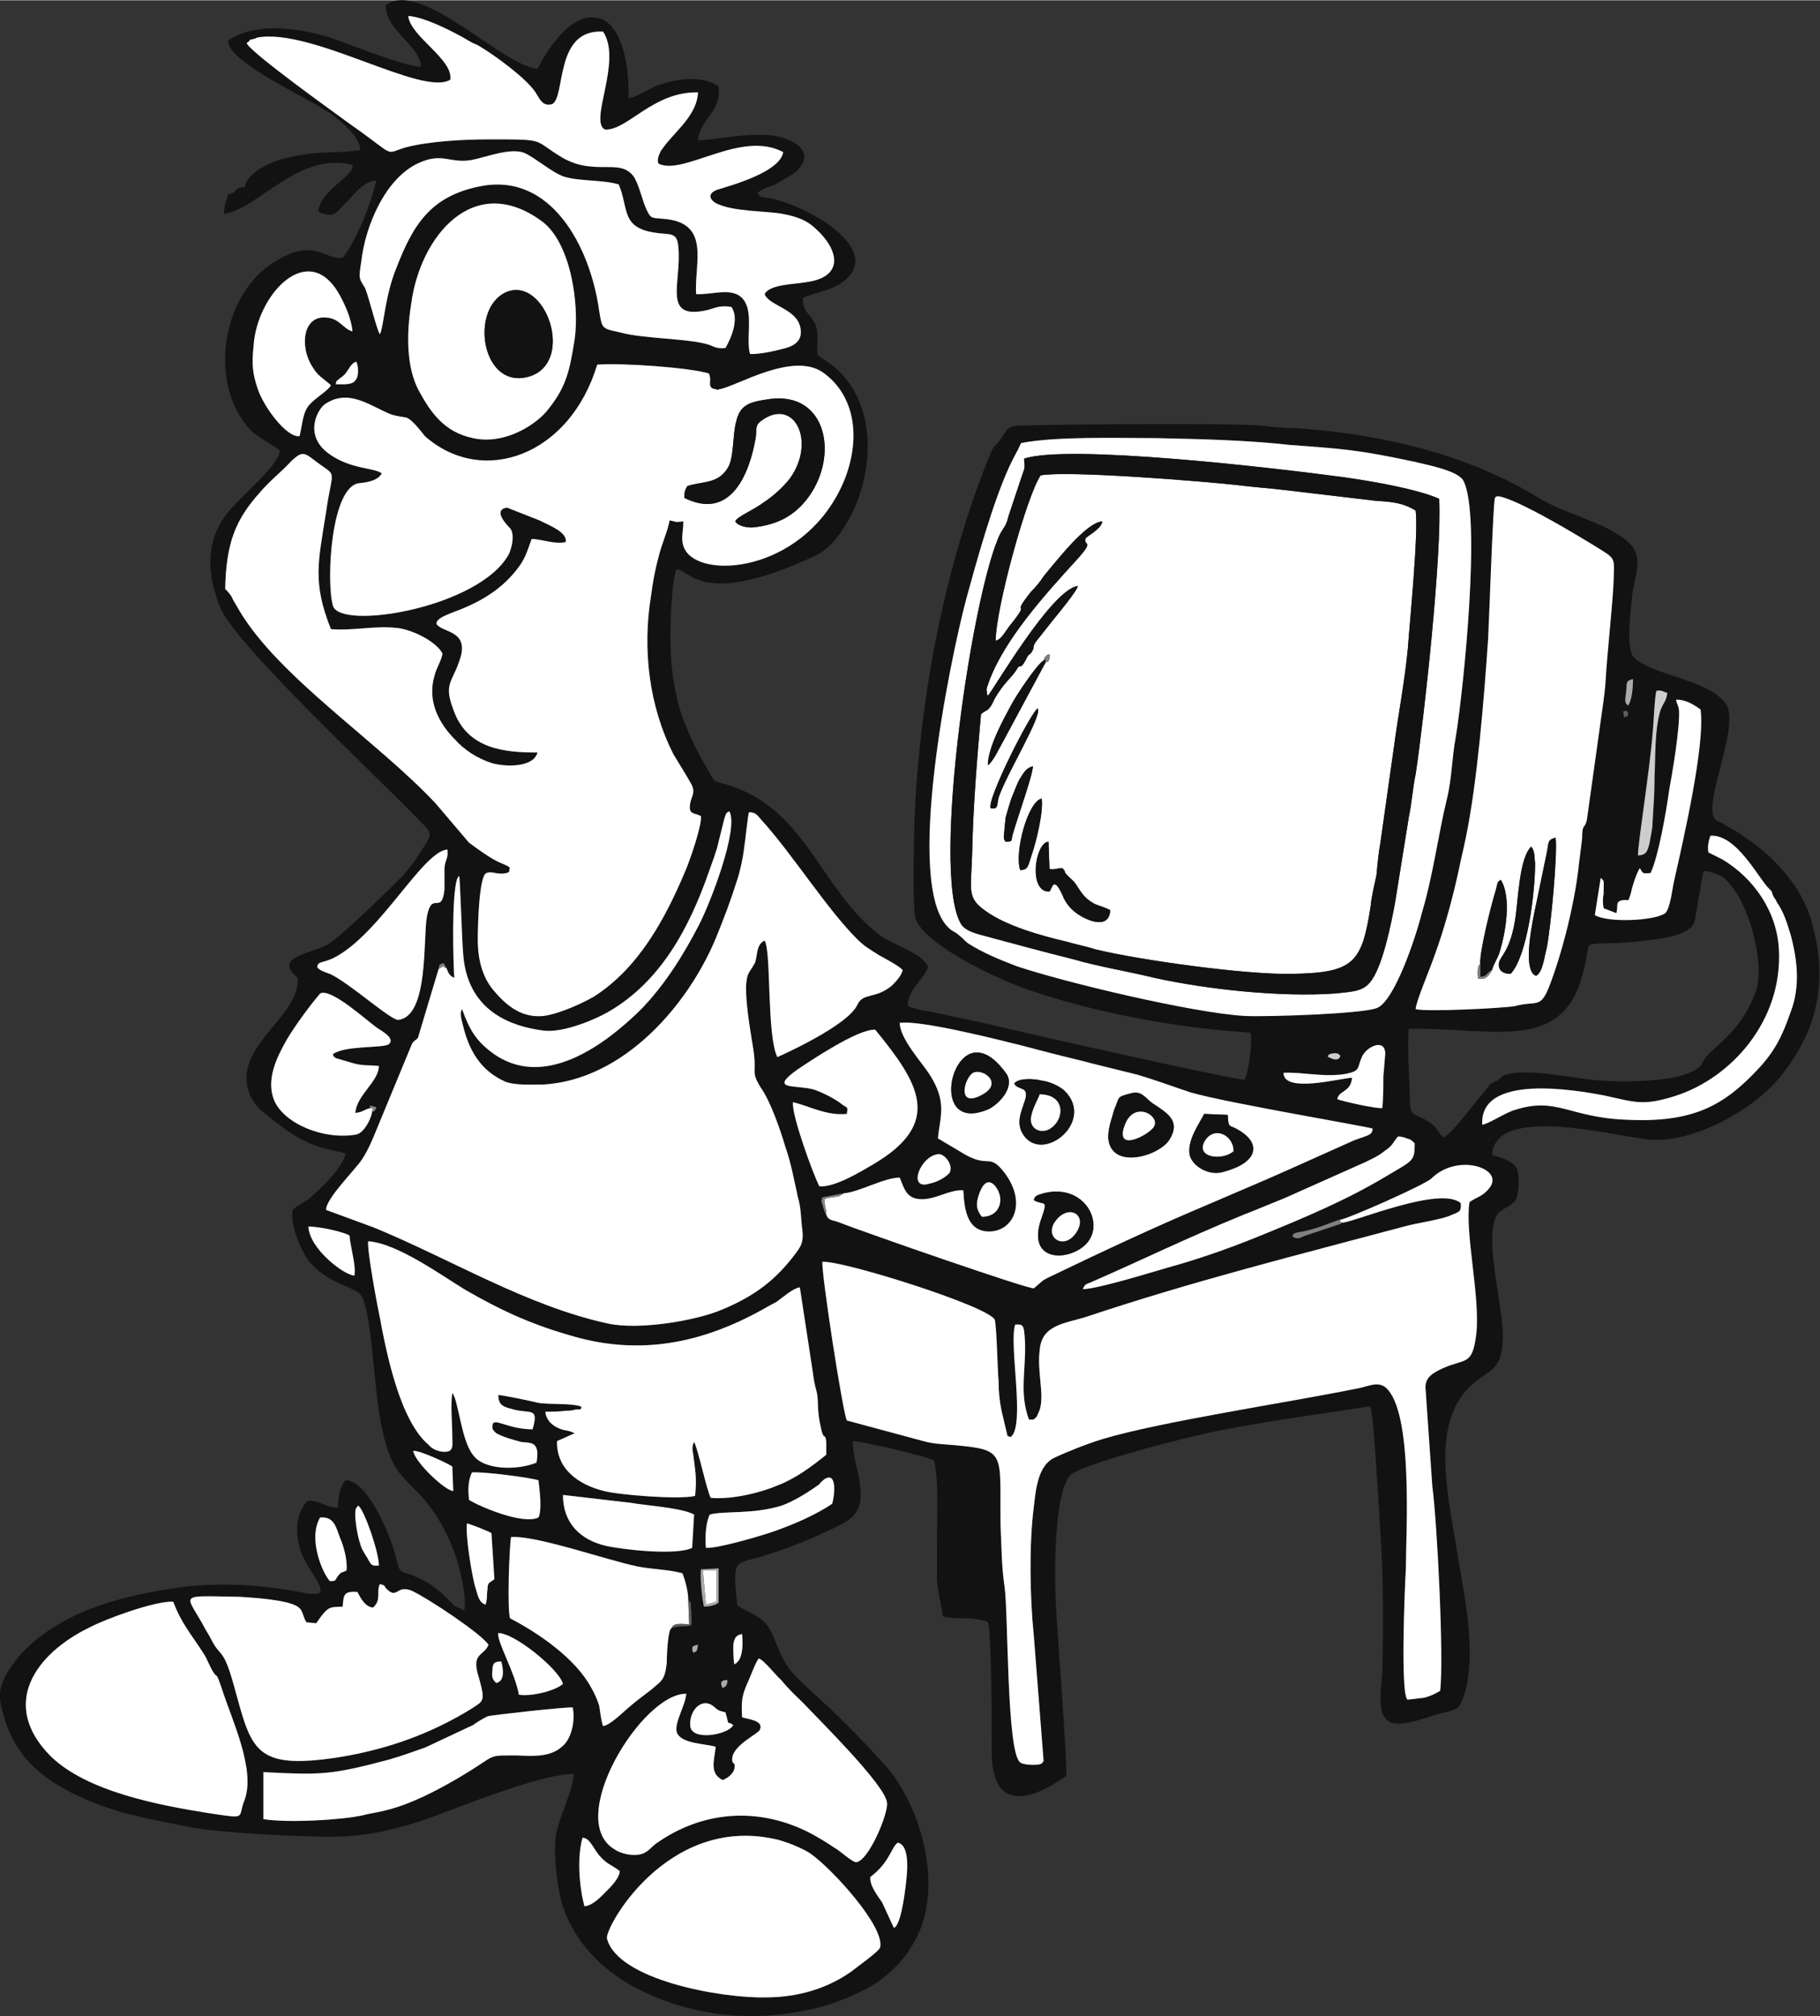 <?xml version="1.0" encoding="UTF-8"?>
<!DOCTYPE svg PUBLIC "-//W3C//DTD SVG 1.1//EN" "http://www.w3.org/Graphics/SVG/1.1/DTD/svg11.dtd">
<!-- Creator: CorelDRAW X6 -->
<svg xmlns="http://www.w3.org/2000/svg" xml:space="preserve" width="109.866mm" height="121.662mm" version="1.1" style="shape-rendering:geometricPrecision; text-rendering:geometricPrecision; image-rendering:optimizeQuality; fill-rule:evenodd; clip-rule:evenodd"
viewBox="0 0 1859 2058"
 xmlns:xlink="http://www.w3.org/1999/xlink">
 <rect x="0" y="0" width="1859" height="2058" fill="#333333" stroke="none"/>
 <defs>
  <style type="text/css">
   <![CDATA[
    .fil0 {fill:#121212}
    .fil5 {fill:#5E5E5E}
    .fil3 {fill:gray}
    .fil4 {fill:#AAAAAA}
    .fil2 {fill:#CDCDCD}
    .fil1 {fill:white}
   ]]>
  </style>
 </defs>
 <g id="Layer_x0020_1">
  <g id="_80836192">
   <path class="fil0" d="M620 1979c-3,-10 60,-125 170,-102 11,2 31,10 39,16 22,16 75,74 70,95 -1,4 -25,21 -30,25 -23,16 -52,26 -87,26 -46,1 -151,-18 -162,-60zm269 -63c20,-15 21,-30 28,-35 14,3 9,36 8,45 -1,8 -5,40 -12,42l-12 -26c-4,-6 -13,-17 -12,-26zm-292 30c-5,-18 -8,-49 -2,-70 7,0 10,9 17,18 9,10 12,9 21,16 0,7 -9,16 -14,21 -5,5 -13,14 -22,15zm144 -198c5,17 0,7 8,13 -5,10 -44,17 -44,0 -1,-15 12,-29 24,-19 6,5 5,4 12,6zm-472 109l0 -48c59,3 69,3 129,-13 14,-4 24,-8 36,-12l49 -23c4,-3 11,-7 15,-9 2,-1 82,-10 87,-9 3,15 -2,33 -11,40 -11,10 -27,10 -45,9 -28,0 -23,-1 -43,12 -25,16 -62,37 -92,44 -7,2 -16,3 -23,5 -22,5 -77,8 -102,4zm-92 -222c8,22 19,34 31,53 4,6 6,13 10,19 4,7 2,-3 9,18 10,31 34,81 23,112 -8,19 4,20 -36,14 -51,-8 -125,-22 -162,-58 -53,-53 -16,-105 40,-132 15,-8 66,-27 85,-26zm554 148c-1,13 -7,27 7,34 1,0 10,-4 12,-11 2,-9 -3,-3 -2,-12 2,-13 26,-24 28,-28 5,-10 -13,-11 -18,-13 -1,-17 0,-22 5,-34 3,-6 9,-23 12,-26 5,1 18,18 23,22 8,10 15,16 23,24 16,17 83,83 85,101 2,10 -19,61 -32,61 -6,-2 -15,-11 -22,-15 -9,-6 -14,-9 -23,-14 -53,-28 -111,-24 -159,10 -4,3 -7,7 -11,9 -8,5 -24,2 -31,-3 -52,-30 28,-160 73,-159 -1,13 -14,32 -9,41 6,10 28,10 39,13zm7 -60c-3,-6 -1,-8 5,-8 0,4 -1,7 -5,8zm-226 -27c2,7 4,20 -5,22 -4,-3 -5,-7 -4,-13 0,-7 2,-9 9,-9zm238 3c-1,-6 -1,-14 -1,-20 1,-7 3,-10 9,-11 1,11 1,27 -8,31zm-42 -12c-2,-6 -1,-7 5,-8 -1,4 0,7 -5,8zm-199 -20c17,0 63,38 66,52 -8,7 -32,13 -45,11 -4,-23 -23,-55 -21,-63zm194 -34c4,5 2,2 3,12 0,5 1,8 0,14 -6,2 -12,0 -20,3 -4,1 -5,30 -5,36 -2,18 -6,18 -16,27 -8,6 -16,12 -24,19 -7,6 -18,17 -25,18 -2,-5 -3,-15 -4,-21 -2,-6 -5,-13 -8,-18 -16,-30 -54,-56 -83,-71 -3,-8 -1,-71 1,-83 25,-2 96,23 129,30 15,3 32,3 46,7 3,7 6,19 6,27zm-390 23l10 1c13,-19 14,-16 27,-17 1,-12 1,-16 15,-15 3,5 7,15 16,16 9,-8 3,-16 7,-24 7,2 3,1 7,5 11,11 10,-5 26,2 17,8 71,44 78,55 -5,12 -18,8 -10,33 7,25 5,24 -7,32 -42,26 -87,42 -137,50 -86,13 -88,-8 -106,-73 -11,-40 -14,-29 -23,-47 -3,-6 -6,-10 -9,-16 -18,-32 -25,-29 38,-28 15,1 48,3 59,10 6,4 5,10 9,16zm403 -54l18 -1 0 35c-4,3 -10,4 -15,4 -2,-9 -4,-29 -3,-38zm-389 -53c14,-1 16,9 20,20 4,9 8,23 7,34 -7,4 -4,0 -9,6 -3,4 -1,5 -8,5 -7,-7 -23,-43 -10,-65zm150 6c4,1 22,8 25,10l3 47c-5,4 -7,3 -7,10 -1,6 0,10 -2,16 -7,-2 -8,-10 -10,-16 -4,-12 -11,-57 -9,-67zm-111 -18c6,4 21,47 21,61 -8,1 -8,-1 -12,-8 -3,-5 -6,-9 -7,-14 -3,-8 -6,-27 -5,-34 2,-9 -2,7 1,-3 0,0 1,-1 1,-1 0,0 0,-1 1,-1zm209 -11l69 8c17,3 52,5 65,12l-2 34c-16,8 -70,2 -88,-2 -26,-6 -44,-23 -44,-52zm146 54c-1,-12 0,-26 4,-34 15,-4 44,0 73,-9 12,-4 28,-14 39,-22 1,-2 4,-4 5,-5 14,-9 10,19 8,25 -16,11 -39,21 -59,28 -11,4 -58,18 -70,17zm-239 -77c11,-1 58,5 68,8 1,9 4,30 0,38 -16,8 -62,-12 -71,-18 -1,-11 -1,-19 3,-28zm-60 -22c6,-1 36,13 40,16l1 25c-8,0 -39,-29 -41,-41zm-46 -214c30,2 75,35 100,50 33,19 64,34 106,46 66,20 127,10 187,-21 8,-4 16,-9 24,-13 7,-5 17,-14 24,-15l13 85c1,8 2,14 4,21 2,8 1,14 2,22 0,4 3,19 4,21 2,6 3,0 4,9 0,2 0,10 0,13 -15,12 -31,24 -49,31 -16,7 -46,15 -69,13 -4,-7 -13,-50 -17,-57 -2,3 -2,8 -1,12 2,16 4,25 2,43 -16,4 -78,-1 -93,-5 -25,-6 -49,-22 -48,-51l18 -8 -5 -2c-1,0 -3,-1 -5,-1 -9,-2 -19,-8 -20,-19 7,0 14,0 21,-1 3,0 6,0 9,-1 6,-1 6,1 7,-3 -9,-4 -32,-2 -44,-4 -8,-2 -37,-8 -41,-8 0,10 5,12 13,14 19,6 29,-3 22,21 -26,0 -40,-13 -41,-4 0,2 -1,4 4,8 7,4 18,7 26,9 9,1 19,-1 15,21 -19,8 -54,8 -65,-8 -12,-15 -15,-57 -21,-63 -2,13 0,30 0,44 0,9 2,16 -8,16 -6,0 -13,-3 -16,-7 -29,-24 -43,-92 -50,-130 -3,-14 -13,-68 -12,-78zm-61 -15c12,0 34,5 42,9 1,13 7,31 5,41 -10,0 -46,-27 -47,-50zm688 -10c-5,-6 -7,-12 -3,-23 2,-6 7,-17 15,-10 12,12 8,33 -12,33zm368 6c-1,0 -1,0 -1,1l-36 12c-6,2 -8,5 -14,1 2,-2 -2,-3 11,-5 19,-4 29,-10 38,-12 8,-1 85,-35 93,-42 27,-27 76,-10 59,10 -6,8 -13,9 -20,14 -5,31 11,96 7,134 -4,34 -11,25 -35,36 -8,4 -17,8 -17,19l7 101c5,37 12,177 8,209 -5,3 -9,5 -16,7l-17 2c-8,-1 -3,-119 -2,-134 0,-36 8,-161 -21,-185 -8,-6 -17,-1 -27,1 -74,15 -202,34 -262,52 -16,5 -34,12 -49,19 -17,8 -19,33 -21,50 -5,39 -4,93 0,132l10 128c-1,0 -1,1 -1,1 -1,4 -20,3 -23,0 -14,-10 -12,-154 -16,-180 -3,-20 -3,-40 -4,-61 -1,-76 7,-78 -49,-83 -12,-1 -19,-1 -30,-4l-78 -21c-4,-7 -26,-149 -25,-162 19,-2 169,45 176,59 2,5 3,53 4,63 0,11 1,20 3,30l5 21c2,7 -1,3 4,6 16,-10 -2,-96 5,-115 8,0 9,-1 10,18 1,29 -6,52 4,79 5,0 4,1 8,-3 1,-2 2,-5 3,-7 5,-16 -3,-39 0,-61 2,-26 26,-27 48,-34 111,-37 212,-62 324,-92 14,-4 39,-7 49,-12 7,-3 10,-3 9,-12 -21,-18 -110,20 -121,20zm-401 -51c-4,5 -14,10 -20,11 -24,8 -10,-29 9,-30 6,0 15,11 11,19zm136 119c2,-5 3,-5 8,-7 55,-24 95,-44 156,-69 13,-5 27,-11 42,-17l83 -37c6,-3 13,-6 19,-11 9,-6 8,-8 14,-15 3,0 7,1 9,2 4,1 5,2 8,5 0,18 -1,17 -28,33 -40,24 -80,41 -124,59 -29,12 -59,23 -90,32 -22,6 -78,24 -97,25zm-212 -265c44,54 71,95 -3,138 -12,7 -38,23 -54,22 -6,-11 -29,-74 -27,-86 17,4 34,14 55,12 1,-7 1,-6 -4,-9 -7,-6 -21,-13 -30,-16 -19,-5 -46,1 -17,-20 12,-8 62,-42 80,-41zm417 44c19,-1 43,5 64,1 15,-3 11,-6 16,-17 4,-10 23,-20 24,-4l-2 24c0,11 0,20 -1,32 -6,1 -41,-7 -46,-9 1,-9 14,-7 15,-22 -14,1 -70,16 -70,-5zm45 -17c1,-1 1,-1 1,-1 0,0 1,-1 1,-1 10,-3 11,2 11,2 0,0 -1,6 -10,2 -2,-1 -2,-1 -3,-2zm-978 53c1,-1 -4,-4 6,-1 0,2 1,1 -1,3 -2,3 1,0 -3,2 0,4 -7,21 -16,23 -33,6 -74,-11 -84,-35 -9,-22 4,-46 13,-62 9,-15 23,-34 34,-47 11,-6 48,28 58,35 6,4 19,11 12,17 -7,4 -45,1 -57,10 1,2 -1,1 3,4l17 5c10,3 16,2 27,3 0,16 -23,30 -24,48 8,-1 8,-3 15,-5zm466 109c-1,-2 0,1 -2,-4l-3 -10c1,-7 1,-2 2,-4l21 -4c15,-1 41,-16 57,-16 5,12 7,23 25,22 14,-1 27,-10 40,-9 1,20 4,41 25,42 25,1 41,-28 17,-60 -17,-22 -15,-2 -46,-22l-22 -13c2,-22 10,-37 -9,-66 -7,-11 -30,-36 -30,-52 21,-3 100,17 124,23 19,5 38,10 59,15 19,5 40,10 60,15 17,5 36,12 54,18 38,11 182,35 186,37 0,7 -6,7 -19,12l-67 30c-29,13 -58,25 -88,38 -52,22 -103,46 -153,70 -13,6 -10,6 -19,13 -3,2 -170,-56 -201,-68 -7,-2 -9,-2 -11,-7zm630 -79c-7,-7 -5,-11 -18,-18 -11,-6 -16,-4 -16,-19 0,-24 -3,-51 -1,-74 88,-1 157,25 178,-57 11,-40 -9,-26 55,-32 15,-2 55,-4 59,-21 1,-6 3,-17 4,-23l4 -23c1,-5 0,-6 8,-4 4,1 8,3 11,4 28,19 46,92 35,119 -15,41 -42,54 -52,68 -3,4 -1,10 -24,17 -26,7 -72,7 -100,3 -16,-2 -69,-12 -83,-2 -4,4 -3,3 -9,6 -6,3 -1,1 -12,13 -8,9 -31,41 -39,43zm-1150 -174c1,-7 6,-3 20,-11 46,-26 88,-107 113,-109 1,10 -2,9 -3,19 0,7 0,15 0,22 -3,27 -13,0 -18,28 -4,23 2,101 -29,105 -7,1 -47,-35 -68,-46 -4,-2 -13,-4 -15,-8zm1421 -117c-1,-6 0,-11 2,-17 27,-2 50,45 60,54 4,4 2,2 4,7 2,4 3,4 4,7 7,10 10,20 14,33 7,26 10,53 0,79 -9,26 -17,41 -34,59 -34,36 -65,54 -132,51 -61,-2 -72,-24 -116,-10 -10,3 -26,14 -33,15 -3,-53 97,-35 124,-30 32,7 40,11 72,1 58,-18 111,-77 107,-150 -2,-39 -26,-73 -58,-92l-14 -7zm-1297 119c1,-5 0,-4 5,-6l3 5c2,5 3,8 8,10 -1,-15 -3,-84 3,-101l1 -2c0,0 0,0 1,-1 1,2 3,69 4,78 3,50 35,74 83,80 20,2 51,-11 65,-19 54,-31 83,-86 103,-143 3,-9 8,-21 10,-31l6 -24c2,-5 1,-5 5,-7 10,18 -20,95 -31,116 -16,31 -36,63 -61,88 -35,34 -98,82 -151,42 -16,-12 -23,-24 -30,-44 -3,5 0,12 1,17 6,25 18,46 43,57 10,4 27,3 39,3 83,-5 148,-82 176,-149 9,-22 15,-38 22,-60 3,-9 6,-23 7,-32 1,-6 4,-35 5,-37 6,0 8,2 12,7 32,35 67,91 98,122 8,8 12,10 23,17 7,4 19,10 24,15 -1,6 -8,13 -11,16 -17,14 -29,7 -35,19 -9,22 -82,54 -82,54 -11,-22 -6,-108 -13,-119 -9,4 -7,16 -10,23 -6,11 -8,9 -9,24 0,20 4,42 7,61 5,29 -3,24 8,42 10,14 20,43 25,60 6,17 9,34 13,52 3,10 3,19 4,29 2,14 1,19 -6,28 -20,27 -42,44 -76,58 -26,11 -84,21 -116,14 -83,-18 -159,-65 -239,-98l-49 -18c0,-12 30,-41 37,-52 6,-9 11,-21 15,-31l36 -87c3,-4 4,-3 6,-6 0,0 20,-67 21,-70zm1211 -257l-1 -6c3,0 4,-2 5,2 0,4 -2,3 -4,4zm53 -18c11,0 19,6 25,10 5,36 -18,135 -27,175 -2,9 -4,28 -9,33 -11,8 -59,10 -72,2l6 -38c4,4 3,1 3,16 -1,5 -1,10 0,15l13 5c2,-8 -1,-11 5,-13 9,-2 6,4 10,-8 1,-6 6,-21 9,-25 3,5 2,6 11,5 8,-17 16,-63 19,-85 3,-16 11,-63 10,-81 -1,-7 -2,-5 -3,-11zm-39 159c0,-12 13,-94 15,-125 1,-7 2,-38 4,-43 6,-1 6,1 11,2 -1,9 -4,10 -7,18 -6,20 -5,47 -6,68 0,16 -1,30 -2,46 0,7 -2,14 -3,21 -2,8 -3,13 -12,13zm-10 -153c-4,-3 -3,-5 -2,-14 1,-9 -1,-11 7,-13 0,9 -1,21 -5,27zm-217 310c0,-7 15,-42 19,-54 10,-27 19,-60 25,-88 2,-10 5,-22 7,-32 12,-57 19,-145 23,-204 1,-17 5,-139 7,-144 1,-1 1,-3 10,0 24,8 74,38 95,51 19,12 17,9 16,38 -2,33 -6,65 -8,98 -1,16 -4,32 -6,48l-13 93c-2,11 -5,3 -5,20 -1,9 -2,15 -3,24 -4,40 -17,92 -31,128 -9,22 -13,13 -35,19 -12,2 -89,6 -101,3zm-403 -578c37,-7 98,-5 138,-5 46,1 92,2 137,7 54,4 70,5 126,17 12,3 46,9 51,20 18,36 0,212 -8,261 -4,21 -4,43 -9,63 -9,37 -14,78 -26,118 -6,24 -28,90 -46,96 -16,6 -113,9 -134,8 -54,-3 -187,-35 -234,-51 -18,-7 -33,-13 -49,-23 -4,-3 -6,-6 -9,-8 -4,-4 -7,-4 -11,-8 -46,-43 1,-272 18,-336 11,-40 27,-98 44,-135 4,-9 8,-15 12,-24zm-433 -80c25,-2 95,3 114,9 4,7 -3,15 7,16 2,1 1,1 4,0 16,-2 76,-40 107,-16 31,23 38,66 20,110 -38,90 -140,101 -161,72 -7,-10 -3,-19 -3,-31 -10,1 -4,1 -14,-1 -2,11 -8,24 -11,36 -4,15 -6,26 -8,41 -9,55 -2,113 23,162 6,10 13,21 18,30 5,9 0,13 -1,20 -2,12 4,9 11,13 1,10 -12,47 -16,56 -21,50 -48,99 -93,128 -12,7 -36,18 -52,20 -21,2 -36,-9 -49,-24 -12,-13 -18,-31 -18,-54 0,-11 1,-66 9,-68 4,-1 3,-1 9,0 5,1 10,1 14,-1 0,-5 4,-4 -8,-9 -10,-4 -25,-15 -33,-21l-34 -40c-60,-64 -159,-128 -200,-196 -3,-5 -4,-7 -7,-12 -2,-5 -5,-8 -8,-11 1,-48 11,-71 35,-98 11,-13 22,-21 33,-33 8,-7 11,-10 21,-2 27,21 21,6 14,55 -8,51 -14,71 5,119 22,2 46,-4 69,-1 15,2 39,14 45,26 -1,7 -6,14 -8,22 -8,26 4,49 21,66 9,10 22,19 38,24 15,4 42,4 46,-11 -33,0 -72,-3 -86,-44 -10,-26 -1,-28 6,-49 12,-32 -17,-29 -23,-38 -2,-7 18,-12 29,-17 21,-9 39,-21 53,-39 8,-10 10,-17 15,-31 10,0 25,6 35,3 1,-10 -15,-16 -27,-22l-33 -13c-16,2 1,19 3,21 5,6 2,19 -1,26 -29,55 -173,79 -180,53 -7,-25 -2,-122 27,-125 10,-1 19,-3 23,-10 -8,-6 -32,-4 -54,-20 -25,-18 -13,-43 -5,-50 25,-18 48,2 69,10 7,2 10,2 15,3 6,2 15,14 19,19 59,52 148,20 176,-73zm-267 20c1,-5 0,-2 4,-6 3,-2 3,-2 6,-5 3,-4 6,-11 11,-12 2,4 3,15 -1,19 -3,5 -13,4 -20,4zm244 -46c-5,31 -8,49 -29,74 -13,15 -44,34 -75,27 -29,-6 -43,-26 -55,-48 -13,-24 -13,-58 -8,-89 9,-69 64,-136 134,-84 29,22 38,84 33,120zm-249 47c-2,5 -16,13 -22,20 -7,8 -7,20 -10,32 -13,2 -37,-30 -43,-49 -5,-15 -6,-24 -4,-43 3,-52 56,-110 88,-52 5,9 12,24 13,37 -9,-2 -13,-13 -26,-14 -25,-3 -28,30 -15,50 6,10 10,11 19,19zm50 -52c-3,-4 -11,-37 -15,-47 -6,-10 -7,-9 -4,-27 4,-37 25,-86 59,-101 24,-11 32,1 54,-3 15,-3 40,-13 54,-7 11,5 28,20 40,24 16,5 39,3 56,8 11,26 1,46 43,50 13,1 17,1 18,15 3,35 -16,72 26,64 11,-2 14,-6 28,-4 8,11 1,30 -6,42 -8,1 -11,-1 -16,-3 -20,-7 -67,-6 -92,-13 -18,-4 -18,-3 -21,-22 -9,-65 -49,-142 -122,-127 -50,10 -68,39 -85,83 -12,29 -13,61 -17,68zm29 -325c17,1 48,17 63,26 3,2 7,3 10,5 15,9 47,32 57,47 4,6 7,15 17,12 14,-7 2,-77 52,-74 20,30 -15,92 2,100 23,1 49,-39 95,-38 -1,22 -21,38 -33,53 -2,3 -5,6 -6,9 -2,4 -3,9 -1,11 26,12 84,-35 127,-12 -3,19 -46,32 -66,38 -10,3 -11,9 -3,14 17,9 52,8 68,11 16,3 26,7 35,16 22,20 30,49 -12,54 -11,2 -36,2 -41,12 5,13 37,15 37,39 0,11 -10,15 -19,17 -7,2 -26,6 -33,5 -4,-15 3,-39 -5,-53 -10,-17 -32,-7 -50,-8 -2,-32 16,-74 -35,-77 -10,-1 -11,0 -15,-8 -5,-10 -7,-23 -13,-34 -14,-21 -39,-1 -73,-20 -32,-19 -15,-19 -75,-19 -28,0 -61,2 -85,8 -24,7 -8,11 -58,-24 -15,-11 -99,-71 -105,-82 0,-1 1,-1 1,-1l3 -3c2,0 5,-1 7,-2 56,-10 169,61 197,43 3,-21 -41,-44 -43,-65zm-23 -11c-1,25 36,42 36,63 -19,-1 -72,-23 -93,-30 -32,-10 -76,-16 -104,3 -1,23 86,60 108,77 9,7 27,22 27,35 -27,4 -40,0 -71,7 -17,3 -45,15 -47,31 -13,0 -5,5 -17,7 -2,9 -4,9 -4,20 35,-5 76,-64 131,-50 2,12 -31,24 -35,47l2 2c0,0 1,0 1,0 15,6 16,-2 27,-12 6,-6 17,-21 29,-21 0,6 -11,37 -14,43 -6,13 -12,26 -20,36 -20,2 -30,-23 -74,7 -51,35 -63,125 -19,170 8,7 27,17 29,20 -2,16 -41,47 -55,65 -21,28 -20,61 -6,95 15,38 168,180 204,218 15,15 12,13 -3,37 -3,5 -9,12 -13,17 -10,11 -66,65 -78,72 -20,10 -56,13 -31,34 3,39 -62,67 -51,113 3,11 9,19 17,25 23,19 43,34 74,39l8 2c1,1 1,1 1,1 -4,15 -26,36 -38,46 -5,4 -11,6 -16,11 -3,17 10,45 18,54 22,25 49,23 54,37 1,4 3,10 4,15 9,45 7,117 28,155 7,13 23,25 34,39 10,13 19,28 26,47 5,10 15,52 11,62l-10 -5c-3,-3 -5,-5 -8,-8 -6,-6 -11,-10 -17,-14 -31,-19 -29,-3 -35,-29 -6,-23 -29,-77 -51,-77 -7,8 -7,17 -8,28 -12,0 -19,-8 -31,-7 -12,14 -13,31 -7,51 7,21 33,45 13,44 -3,0 -6,0 -9,-1 -41,-8 -83,-11 -125,-6 -43,6 -87,16 -121,35 -25,14 -47,32 -60,57 -5,11 -7,18 -3,33 10,41 32,65 71,85 42,21 76,26 120,35 31,6 112,10 145,10 47,0 86,-13 127,-29 24,-9 94,-36 121,-35 -1,17 -15,45 -18,61 -3,20 1,54 6,71 12,40 42,68 73,85 60,32 127,38 194,20 20,-6 41,-15 56,-25 16,-12 27,-23 37,-41 31,-54 7,-138 -29,-179 -26,-29 -50,-53 -79,-79 -15,-14 -24,-22 -33,-46 -10,-27 -17,-26 -40,-39 -5,-48 -3,-42 24,-50 24,-7 47,-16 70,-27 15,-7 31,-13 32,-33 1,-22 -8,-38 -8,-58 9,0 78,16 83,20 5,19 3,58 3,81 0,14 0,28 0,41 1,14 5,26 6,37 12,3 24,1 36,3 3,1 8,1 10,3 4,10 4,113 4,134 1,82 75,23 76,23 2,-4 -10,-160 -10,-167 -2,-24 -4,-119 14,-140 12,-12 126,-41 154,-46 26,-5 50,-9 76,-13l73 -11c1,0 1,-2 4,1 3,6 9,112 10,128 3,45 3,91 2,137 0,19 -8,48 8,56 13,6 44,-8 56,-10 15,-4 14,-4 19,-16 15,-47 -1,-109 -8,-156 -9,-55 -27,-131 22,-167 15,-12 25,-12 26,-43 1,-32 -20,-102 -6,-126 4,-6 14,-8 19,-15 4,-7 4,-26 1,-33 -4,-7 -17,-11 -25,-13 3,-52 122,-20 159,-16 47,5 111,-32 137,-66 34,-43 49,-92 30,-158 -10,-34 -38,-65 -67,-84 -5,-4 -10,-7 -16,-10 -4,-2 -5,-3 -8,-5 -6,-3 -5,-1 -8,-5 -11,-19 28,-96 11,-118 -19,-24 -75,-28 -93,-46 -9,-9 -3,-50 -2,-62 2,-20 13,-40 -3,-55 -22,-21 -66,-29 -94,-47 -28,-17 -61,-32 -96,-43 -48,-15 -96,-23 -147,-27 -9,0 -24,-1 -32,-2 -18,-4 -206,-2 -243,-1 -27,0 -20,2 -33,18 -4,4 -5,5 -7,10 -47,114 -73,251 -78,376 0,12 -3,94 2,102 14,27 81,58 108,68 67,24 153,41 233,46 3,7 -2,43 -6,48 -12,0 -226,-48 -258,-56l-65 -14c-4,0 -7,-1 -11,-2l-7 -2c-3,-2 -1,0 -3,-2 1,-17 17,-27 21,-39 -5,-14 -37,-23 -50,-33 -63,-49 -75,-133 -162,-155 -8,-2 -7,-3 -11,-10 -12,-20 -19,-34 -28,-57 -7,-20 -12,-49 -12,-73 -1,-14 1,-69 6,-78 13,-1 24,41 142,-14 14,-7 24,-20 31,-32 28,-45 35,-120 -11,-160 -7,-6 -12,-8 -18,-13 -1,-12 2,-23 -3,-33 -5,-9 -12,-11 -12,-25 15,-7 30,-7 44,-19 36,-32 -38,-75 -78,-83 -6,-1 -10,0 -12,-5 2,-4 13,-7 18,-9 6,-4 12,-7 17,-10 14,-10 18,-23 3,-32 -26,-17 -71,-4 -99,-3 2,-23 24,-28 21,-55 -12,-9 -33,-9 -49,-5 -8,2 -15,4 -22,8 -6,3 -14,8 -21,9 0,-19 -1,-35 -6,-51 -4,-13 -12,-29 -26,-31 -27,-6 -52,34 -61,52 -36,-3 -119,-92 -155,-65z"/>
   <path class="fil1" d="M702 496c15,-5 31,-2 41,-18 7,-10 5,-34 9,-48 4,-17 13,-20 35,-23 57,-7 70,57 39,100 -14,19 -31,28 -55,31 -7,1 -17,-1 -20,-6 2,-5 18,-11 30,-20 9,-6 19,-15 26,-24 27,-38 4,-83 -29,-59 -7,5 -5,8 -6,17 -6,36 -25,86 -73,62 0,-7 1,-8 3,-12zm-92 -124c-28,93 -117,125 -176,73 -4,-5 -13,-17 -19,-19 -5,-1 -8,-1 -15,-3 -21,-8 -44,-28 -69,-10 -8,7 -20,32 5,50 22,16 46,14 54,20 -4,7 -13,9 -23,10 -29,3 -34,100 -27,125 7,26 151,2 180,-53 3,-7 6,-20 1,-26 -2,-2 -19,-19 -3,-21l33 13c12,6 28,12 27,22 -10,3 -25,-3 -35,-3 -5,14 -7,21 -15,31 -14,18 -32,30 -53,39 -11,5 -31,10 -29,17 6,9 35,6 23,38 -7,21 -16,23 -6,49 14,41 53,44 86,44 -4,15 -31,15 -46,11 -16,-5 -29,-14 -38,-24 -17,-17 -29,-40 -21,-66 2,-8 7,-15 8,-22 -6,-12 -30,-24 -45,-26 -23,-3 -47,3 -69,1 -19,-48 -13,-68 -5,-119 7,-49 13,-34 -14,-55 -10,-8 -13,-5 -21,2 -11,12 -22,20 -33,33 -24,27 -34,50 -35,98 3,3 6,6 8,11 3,5 4,7 7,12 41,68 140,132 200,196l34 40c8,6 23,17 33,21 12,5 8,4 8,9 -4,2 -9,2 -14,1 -6,-1 -5,-1 -9,0 -8,2 -9,57 -9,68 0,23 6,41 18,54 13,15 28,26 49,24 16,-2 40,-13 52,-20 45,-29 72,-78 93,-128 4,-9 17,-46 16,-56 -7,-4 -13,-1 -11,-13 1,-7 6,-11 1,-20 -5,-9 -12,-20 -18,-30 -25,-49 -32,-107 -23,-162 2,-15 4,-26 8,-41 3,-12 9,-25 11,-36 10,2 4,2 14,1 0,12 -4,21 3,31 21,29 123,18 161,-72 18,-44 11,-87 -20,-110 -31,-24 -91,14 -107,16 -3,1 -2,1 -4,0 -10,-1 -3,-9 -7,-16 -19,-6 -89,-11 -114,-9z"/>
   <path class="fil1" d="M1071 859l1 28c5,1 8,-1 13,-1 6,6 -2,1 10,12 7,6 8,16 22,24 6,3 12,4 17,7 -1,22 -28,9 -37,1 -5,-4 -10,-11 -12,-17 -9,-19 -10,-7 -13,-3 -22,1 -15,-50 -1,-51zm-29 29c-6,-19 8,-70 22,-73 2,14 -6,46 -11,60 -3,9 -3,13 -11,13zm-15 -29c-2,-3 -2,-4 -1,-12 0,-4 1,-8 1,-12 2,-7 4,-14 6,-20 3,-7 5,-13 8,-19 5,-8 7,-12 14,-14 0,9 -15,50 -21,71 -1,6 0,6 -7,6zm-15 -34c-5,-8 42,-100 48,-102 5,7 -32,67 -40,91 -2,8 0,12 -8,11zm56 -149l-43 80c-4,7 -11,22 -16,25 0,-18 16,-47 23,-60 5,-10 27,-43 34,-47 2,-5 0,-2 4,-6 1,1 3,-3 2,4 -2,6 -2,2 -4,4zm-51 -22c6,-2 8,-7 14,-15 25,-31 -1,-6 22,-35 5,-5 10,-11 13,-16 12,-14 43,-55 60,-56 -1,7 -12,13 -17,17 -3,9 10,1 -9,22 -31,34 -74,81 -90,125 -1,4 -3,6 -2,10 0,3 0,2 1,4 4,-3 65,-109 92,-112 -1,5 -19,27 -24,33l-19 24c-4,6 -1,6 -4,10 -2,4 -3,1 -6,8 -7,13 -5,2 -10,11 -6,9 -12,12 -22,29 -1,2 -3,7 -5,9 -3,4 -5,3 -9,7 -4,45 -8,94 -9,141 -1,39 -6,46 14,60 21,15 56,25 82,31 10,3 21,5 30,8 45,11 154,26 200,25 64,-1 72,-11 81,-69 1,-11 4,-22 6,-32 1,-11 2,-22 4,-33l14 -99c4,-30 11,-67 14,-99 2,-28 11,-118 8,-141 -13,-8 -24,-9 -41,-10l-93 -11c-17,-2 -32,-3 -48,-5 -36,-4 -172,-15 -201,-10 -14,20 -46,136 -46,169z"/>
   <path class="fil1" d="M456 988c-2,-1 -1,1 -3,-2l-5 3c-1,3 -21,70 -21,70 -2,3 -3,2 -6,6l-36 87c-4,10 -9,22 -15,31 -7,11 -37,40 -37,52l49 18c80,33 156,80 239,98 32,7 90,-3 116,-14 34,-14 56,-31 76,-58 7,-9 8,-14 6,-28 -1,-10 -1,-19 -4,-29 -4,-18 -7,-35 -13,-52 -5,-17 -15,-46 -25,-60 -11,-18 -3,-13 -8,-42 -3,-19 -7,-41 -7,-61 1,-15 3,-13 9,-24 3,-7 1,-19 10,-23 7,11 2,97 13,119 0,0 73,-32 82,-54 6,-12 18,-5 35,-19 3,-3 10,-10 11,-16 -5,-5 -17,-11 -24,-15 -11,-7 -15,-9 -23,-17 -31,-31 -66,-87 -98,-122 -4,-5 -6,-7 -12,-7 -1,2 -4,31 -5,37 -1,9 -4,23 -7,32 -7,22 -13,38 -22,60 -28,67 -93,144 -176,149 -12,0 -29,1 -39,-3 -25,-11 -37,-32 -43,-57 -1,-5 -4,-12 -1,-17 7,20 14,32 30,44 53,40 116,-8 151,-42 25,-25 45,-57 61,-88 11,-21 41,-98 31,-116 -4,2 -3,2 -5,7l-6 24c-2,10 -7,22 -10,31 -20,57 -49,112 -103,143 -14,8 -45,21 -65,19 -48,-6 -80,-30 -83,-80 -1,-9 -3,-76 -4,-78 -1,1 -1,1 -1,1l-1 2c-6,17 -4,86 -3,101 -5,-2 -6,-5 -8,-10z"/>
   <path class="fil1" d="M1369 1245c0,3 0,2 2,3 11,0 100,-38 121,-20 1,9 -2,9 -9,12 -10,5 -35,8 -49,12 -112,30 -213,55 -324,92 -22,7 -46,8 -48,34 -3,22 5,45 0,61 -1,2 -2,5 -3,7 -4,4 -3,3 -8,3 -10,-27 -3,-50 -4,-79 -1,-19 -2,-18 -10,-18 -7,19 11,105 -5,115 -5,-3 -2,1 -4,-6l-5 -21c-2,-10 -3,-19 -3,-30 -1,-10 -2,-58 -4,-63 -7,-14 -157,-61 -176,-59 -1,13 21,155 25,162l78 21c11,3 18,3 30,4 56,5 48,7 49,83 1,21 1,41 4,61 4,26 2,170 16,180 3,3 22,4 23,0 0,0 0,-1 1,-1l-10 -128c-4,-39 -5,-93 0,-132 2,-17 4,-42 21,-50 15,-7 33,-14 49,-19 60,-18 188,-37 262,-52 10,-2 19,-7 27,-1 29,24 21,149 21,185 -1,15 -6,133 2,134l17 -2c7,-2 11,-4 16,-7 4,-32 -3,-172 -8,-209l-7 -101c0,-11 9,-15 17,-19 24,-11 31,-2 35,-36 4,-38 -12,-103 -7,-134 7,-5 14,-6 20,-14 17,-20 -32,-37 -59,-10 -8,7 -85,41 -93,42z"/>
   <path class="fil1" d="M769 1342c-60,31 -121,41 -187,21 -42,-12 -73,-27 -106,-46 -25,-15 -70,-48 -100,-50 -1,10 9,64 12,78 7,38 21,106 50,130 3,4 10,7 16,7 10,0 8,-7 8,-16 0,-14 -2,-31 0,-44 6,6 9,48 21,63 11,16 46,16 65,8 4,-22 -6,-20 -15,-21 -8,-2 -19,-5 -26,-9 -5,-4 -4,-6 -4,-8 1,-9 15,4 41,4 7,-24 -3,-15 -22,-21 -8,-2 -13,-4 -13,-14 4,0 33,6 41,8 12,2 35,0 44,4 -1,4 -1,2 -7,3 -3,1 -6,1 -9,1 -7,1 -14,1 -21,1 1,11 11,17 20,19 2,0 4,1 5,1l5 2 -18 8c-1,29 23,45 48,51 15,4 77,9 93,5 2,-18 0,-27 -2,-43 -1,-4 -1,-9 1,-12 4,7 13,50 17,57 23,2 53,-6 69,-13 18,-7 34,-19 49,-31 0,-3 0,-11 0,-13 -1,-9 -2,-3 -4,-9 -1,-2 -4,-17 -4,-21 -1,-8 0,-14 -2,-22 -2,-7 -3,-13 -4,-21l-13 -85c-7,1 -17,10 -24,15 -8,4 -16,9 -24,13z"/>
   <path class="fil1" d="M1524 990c-3,6 -6,10 -14,9 -1,-3 -1,-8 0,-12 1,-3 0,-1 2,-3 -1,-12 11,-60 16,-76 2,-9 2,-8 5,-10 11,18 5,53 -1,73 -2,7 -6,12 -8,19zm19 4c-7,0 -13,-3 -12,-11 1,-7 12,-12 17,-47 3,-21 4,-60 16,-72 4,5 3,10 4,17 0,30 -8,95 -25,113zm26 2c-15,-5 -3,-59 0,-73l11 -53c2,-9 0,-13 9,-15 2,18 -5,91 -9,112 -3,11 -4,25 -11,29zm-123 34c12,3 89,-1 101,-3 22,-6 26,3 35,-19 14,-36 27,-88 31,-128 1,-9 2,-15 3,-24 0,-17 3,-9 5,-20l13 -93c2,-16 5,-32 6,-48 2,-33 6,-65 8,-98 1,-29 3,-26 -16,-38 -21,-13 -71,-43 -95,-51 -9,-3 -9,-1 -10,0 -2,5 -6,127 -7,144 -4,59 -11,147 -23,204 -2,10 -5,22 -7,32 -6,28 -15,61 -25,88 -4,12 -19,47 -19,54z"/>
   <path class="fil1" d="M1056 1225c1,-5 4,-5 10,-7 43,-11 65,34 41,54 -19,16 -59,15 -43,-29 7,-20 2,-12 -8,-18zm198 -87c1,15 1,9 12,16 23,14 18,33 -16,42 -15,5 -33,-6 -35,-18 -2,-15 10,-31 15,-41l24 1zm-99 -22c11,-3 14,4 22,10 15,10 30,18 17,38 -12,17 -60,30 -62,-3 0,-11 4,-20 6,-28 6,-14 2,-13 17,-17zm-68 -3c34,33 -27,79 -44,41 -4,-10 0,-19 3,-28 7,-19 -6,-12 -10,-20 4,-6 21,-5 28,-3 8,1 17,5 23,10zm-97 -37c16,-7 30,9 38,20 9,14 -8,31 -18,36 -50,22 -45,-44 -20,-56zm-128 142l-5 3c-5,1 -10,1 -15,3 0,7 2,9 2,16 2,5 4,5 11,7 31,12 198,70 201,68 9,-7 6,-7 19,-13 50,-24 101,-48 153,-70 30,-13 59,-25 88,-38l67 -30c13,-5 19,-5 19,-12 -4,-2 -148,-26 -186,-37 -18,-6 -37,-13 -54,-18 -20,-5 -41,-10 -60,-15 -21,-5 -40,-10 -59,-15 -24,-6 -103,-26 -124,-23 0,16 23,41 30,52 19,29 11,44 9,66l22 13c31,20 29,0 46,22 24,32 8,61 -17,60 -21,-1 -24,-22 -25,-42 -13,-1 -26,8 -40,9 -18,1 -20,-10 -25,-22 -16,0 -42,15 -57,16z"/>
   <path class="fil1" d="M480 42c-15,-9 -46,-25 -63,-26 2,21 46,44 43,65 -28,18 -141,-53 -197,-43 -2,1 -5,2 -7,2l-3 3c0,0 -1,0 -1,1 6,11 90,71 105,82 50,35 34,31 58,24 24,-6 57,-8 85,-8 60,0 43,0 75,19 34,19 59,-1 73,20 6,11 8,24 13,34 4,8 5,7 15,8 51,3 33,45 35,77 18,1 40,-9 50,8 8,14 1,38 5,53 7,1 26,-3 33,-5 9,-2 19,-6 19,-17 0,-24 -32,-26 -37,-39 5,-10 30,-10 41,-12 42,-5 34,-34 12,-54 -9,-9 -19,-13 -35,-16 -16,-3 -51,-2 -68,-11 -8,-5 -7,-11 3,-14 20,-6 63,-19 66,-38 -43,-23 -101,24 -127,12 -2,-2 -1,-7 1,-11 1,-3 4,-6 6,-9 12,-15 32,-31 33,-53 -46,-1 -72,39 -95,38 -17,-8 18,-70 -2,-100 -50,-3 -38,67 -52,74 -10,3 -13,-6 -17,-12 -10,-15 -42,-38 -57,-47 -3,-2 -7,-3 -10,-5z"/>
   <path class="fil1" d="M1046 468c44,-15 253,9 327,19 28,4 75,12 97,22 3,56 -15,221 -24,281 -3,14 -4,30 -7,44l-14 87c-4,22 -12,61 -23,78 -8,13 -19,13 -38,15 -55,4 -131,-4 -185,-16 -29,-7 -55,-11 -83,-19 -28,-7 -54,-14 -80,-21 -13,-4 -30,-6 -35,-16 -30,-55 13,-343 41,-398 4,-7 6,-8 8,-17l13 -39c4,-12 4,-9 3,-20zm-3 -16c-4,9 -8,15 -12,24 -17,37 -33,95 -44,135 -17,64 -64,293 -18,336 4,4 7,4 11,8 3,2 5,5 9,8 16,10 31,16 49,23 47,16 180,48 234,51 21,1 118,-2 134,-8 18,-6 40,-72 46,-96 12,-40 17,-81 26,-118 5,-20 5,-42 9,-63 8,-49 26,-225 8,-261 -5,-11 -39,-17 -51,-20 -56,-12 -72,-13 -126,-17 -45,-5 -91,-6 -137,-7 -40,0 -101,-2 -138,5z"/>
   <path class="fil0" d="M1017 654c0,-33 32,-149 46,-169 29,-5 165,6 201,10 16,2 31,3 48,5l93 11c17,1 28,2 41,10 3,23 -6,113 -8,141 -3,32 -10,69 -14,99l-14 99c-2,11 -3,22 -4,33 -2,10 -5,21 -6,32 -9,58 -17,68 -81,69 -46,1 -155,-14 -200,-25 -9,-3 -20,-5 -30,-8 -26,-6 -61,-16 -82,-31 -20,-14 -15,-21 -14,-60 1,-47 5,-96 9,-141 4,-4 6,-3 9,-7 2,-2 4,-7 5,-9 10,-17 16,-20 22,-29 5,-9 3,2 10,-11 3,-7 4,-4 6,-8 3,-4 0,-4 4,-10l19 -24c5,-6 23,-28 24,-33 -27,3 -88,109 -92,112 -1,-2 -1,-1 -1,-4 -1,-4 1,-6 2,-10 16,-44 59,-91 90,-125 19,-21 6,-13 9,-22 5,-4 16,-10 17,-17 -17,1 -48,42 -60,56 -3,5 -8,11 -13,16 -23,29 3,4 -22,35 -6,8 -8,13 -14,15zm385 345c11,-17 19,-56 23,-78l14 -87c3,-14 4,-30 7,-44 9,-60 27,-225 24,-281 -22,-10 -69,-18 -97,-22 -74,-10 -283,-34 -327,-19 1,11 1,8 -3,20l-13 39c-2,9 -4,10 -8,17 -28,55 -71,343 -41,398 5,10 22,12 35,16 26,7 52,14 80,21 28,8 54,12 83,19 54,12 130,20 185,16 19,-2 30,-2 38,-15z"/>
   <path class="fil1" d="M313 1656c-4,-6 -3,-12 -9,-16 -11,-7 -44,-9 -59,-10 -63,-1 -56,-4 -38,28 3,6 6,10 9,16 9,18 12,7 23,47 18,65 20,86 106,73 50,-8 95,-24 137,-50 12,-8 14,-7 7,-32 -8,-25 5,-21 10,-33 -7,-11 -61,-47 -78,-55 -16,-7 -15,9 -26,-2 -4,-4 0,-3 -7,-5 -4,8 2,16 -7,24 -9,-1 -13,-11 -16,-16 -14,-1 -14,3 -15,15 -13,1 -14,-2 -27,17l-10 -1z"/>
   <path class="fil1" d="M177 1635c-19,-1 -70,18 -85,26 -56,27 -93,79 -40,132 37,36 111,50 162,58 40,6 28,5 36,-14 11,-31 -13,-81 -23,-112 -7,-21 -5,-11 -9,-18 -4,-6 -6,-13 -10,-19 -12,-19 -23,-31 -31,-53z"/>
   <path class="fil1" d="M620 1979c11,42 116,61 162,60 35,0 64,-10 87,-26 5,-4 29,-21 30,-25 5,-21 -48,-79 -70,-95 -8,-6 -28,-14 -39,-16 -110,-23 -173,92 -170,102z"/>
   <path class="fil1" d="M731 1783c-11,-3 -33,-3 -39,-13 -5,-9 8,-28 9,-41 -45,-1 -125,129 -73,159 7,5 23,8 31,3 4,-2 7,-6 11,-9 48,-34 106,-38 159,-10 9,5 14,8 23,14 7,4 16,13 22,15 13,0 34,-51 32,-61 -2,-18 -69,-84 -85,-101 -8,-8 -15,-14 -23,-24 -5,-4 -18,-21 -23,-22 -3,3 -9,20 -12,26 -5,12 -6,17 -5,34 5,2 23,3 18,13 -2,4 -26,15 -28,28 -1,9 4,3 2,12 -2,7 -11,11 -12,11 -14,-7 -8,-21 -7,-34z"/>
   <path class="fil1" d="M517 298c40,-17 71,71 24,86 -49,15 -62,-69 -24,-86zm70 48c5,-36 -4,-98 -33,-120 -70,-52 -125,15 -134,84 -5,31 -5,65 8,89 12,22 26,42 55,48 31,7 62,-12 75,-27 21,-25 24,-43 29,-74z"/>
   <path class="fil1" d="M388 341c4,-7 5,-39 17,-68 17,-44 35,-73 85,-83 73,-15 113,62 122,127 3,19 3,18 21,22 25,7 72,6 92,13 5,2 8,4 16,3 7,-12 14,-31 6,-42 -14,-2 -17,2 -28,4 -42,8 -23,-29 -26,-64 -1,-14 -5,-14 -18,-15 -42,-4 -32,-24 -43,-50 -17,-5 -40,-3 -56,-8 -12,-4 -29,-19 -40,-24 -14,-6 -39,4 -54,7 -22,4 -30,-8 -54,3 -34,15 -55,64 -59,101 -3,18 -2,17 4,27 4,10 12,43 15,47z"/>
   <path class="fil1" d="M686 1662c2,-6 11,-4 18,-4l-1 -25c0,-8 -3,-20 -6,-27 -14,-4 -31,-4 -46,-7 -33,-7 -104,-32 -129,-30 -2,12 -4,75 -1,83 29,15 67,41 83,71 3,5 6,12 8,18 1,6 2,16 4,21 7,-1 18,-12 25,-18 8,-7 16,-13 24,-19 10,-9 14,-9 16,-27 0,-6 1,-35 5,-36z"/>
   <path class="fil1" d="M269 1857c25,4 80,1 102,-4 7,-2 16,-3 23,-5 30,-7 67,-28 92,-44 20,-13 15,-12 43,-12 18,1 34,1 45,-9 9,-7 14,-25 11,-40 -5,-1 -85,8 -87,9 -4,2 -11,6 -15,9l-49 23c-12,4 -22,8 -36,12 -60,16 -70,16 -129,13l0 48z"/>
   <path class="fil1" d="M894 1051c-18,-1 -68,33 -80,41 -29,21 -2,15 17,20 9,3 23,10 30,16 5,3 5,2 4,9 -21,2 -38,-8 -55,-12 -2,12 21,75 27,86 16,1 42,-15 54,-22 74,-43 47,-84 3,-138z"/>
   <path class="fil1" d="M380 1135l1 -4 -3 0c-7,2 -7,4 -15,5 1,-18 24,-32 24,-48 -11,-1 -17,0 -27,-3l-17 -5c-4,-3 -2,-2 -3,-4 12,-9 50,-6 57,-10 7,-6 -6,-13 -12,-17 -10,-7 -47,-41 -58,-35 -11,13 -25,32 -34,47 -9,16 -22,40 -13,62 10,24 51,41 84,35 9,-2 16,-19 16,-23z"/>
   <path class="fil1" d="M1815 921c-1,-3 -2,-3 -4,-7 -2,-5 0,-3 -4,-7 -10,-9 -33,-56 -60,-54 -2,6 -3,11 -2,17l14 7c32,19 56,53 58,92 4,73 -49,132 -107,150 -32,10 -40,6 -72,-1 -27,-5 -127,-23 -124,30 7,-1 23,-12 33,-15 44,-14 55,8 116,10 67,3 98,-15 132,-51 17,-18 25,-33 34,-59 10,-26 7,-53 0,-79 -4,-13 -7,-23 -14,-33z"/>
   <path class="fil1" d="M338 393c-9,-8 -13,-9 -19,-19 -13,-20 -10,-53 15,-50 13,1 17,12 26,14 -1,-13 -8,-28 -13,-37 -32,-58 -85,0 -88,52 -2,19 -1,28 4,43 6,19 30,51 43,49 3,-12 3,-24 10,-32 6,-7 20,-15 22,-20z"/>
   <path class="fil1" d="M324 987c2,4 11,6 15,8 21,11 61,47 68,46 31,-4 25,-82 29,-105 5,-28 15,-1 18,-28 0,-7 0,-15 0,-22 1,-10 4,-9 3,-19 -25,2 -67,83 -113,109 -14,8 -19,4 -20,11z"/>
   <path class="fil1" d="M1106 1316c19,-1 75,-19 97,-25 31,-9 61,-20 90,-32 44,-18 84,-35 124,-59 27,-16 28,-15 28,-33 -3,-3 -4,-4 -8,-5 -2,-1 -6,-2 -9,-2 -6,7 -5,9 -14,15 -6,5 -13,8 -19,11l-83 37c-15,6 -29,12 -42,17 -61,25 -101,45 -156,69 -5,2 -6,2 -8,7z"/>
   <path class="fil0" d="M702 496c-2,4 -3,5 -3,12 48,24 67,-26 73,-62 1,-9 -1,-12 6,-17 33,-24 56,21 29,59 -7,9 -17,18 -26,24 -12,9 -28,15 -30,20 3,5 13,7 20,6 24,-3 41,-12 55,-31 31,-43 18,-107 -39,-100 -22,3 -31,6 -35,23 -4,14 -2,38 -9,48 -10,16 -26,13 -41,18z"/>
   <path class="fil1" d="M1737 724c-6,-4 -14,-10 -25,-10 1,6 2,4 3,11 1,18 -7,65 -10,81 -3,22 -11,68 -19,85 -9,1 -8,0 -11,-5 -3,4 -8,19 -9,25 -4,12 -1,6 -10,8 -6,2 -3,5 -5,13l-13 -5c-1,-5 -1,-10 0,-15 0,-15 1,-12 -3,-16l-6 38c13,8 61,6 72,-2 5,-5 7,-24 9,-33 9,-40 32,-139 27,-175z"/>
   <path class="fil1" d="M619 1578c18,4 72,10 88,2l2 -34c-13,-7 -48,-9 -65,-12l-69 -8c0,29 18,46 44,52z"/>
   <path class="fil0" d="M517 298c-38,17 -25,101 24,86 47,-15 16,-103 -24,-86z"/>
   <path class="fil1" d="M721 1580c12,1 59,-13 70,-17 20,-7 43,-17 59,-28 2,-6 6,-34 -8,-25 -1,1 -4,3 -5,5 -11,8 -27,18 -39,22 -29,9 -58,5 -73,9 -4,8 -5,22 -4,34z"/>
   <path class="fil1" d="M482 1503c-4,9 -4,17 -3,28 9,6 55,26 71,18 4,-8 1,-29 0,-38 -10,-3 -57,-9 -68,-8z"/>
   <path class="fil0" d="M1178 1151c-6,8 -40,26 -29,-3 10,-26 38,-8 29,3zm-23 -35c-15,4 -11,3 -17,17 -2,8 -6,17 -6,28 2,33 50,20 62,3 13,-20 -2,-28 -17,-38 -8,-6 -11,-13 -22,-10z"/>
   <path class="fil1" d="M1311 1095c0,21 56,6 70,5 -1,15 -14,13 -15,22 5,2 40,10 46,9 1,-12 1,-21 1,-32l2 -24c-1,-16 -20,-6 -24,4 -5,11 -1,14 -16,17 -21,4 -45,-2 -64,-1z"/>
   <path class="fil0" d="M1100 1257c-12,20 -33,7 -23,-9 13,-20 34,-9 23,9zm-44 -32c10,6 15,-2 8,18 -16,44 24,45 43,29 24,-20 2,-65 -41,-54 -6,2 -9,2 -10,7z"/>
   <path class="fil0" d="M1260 1175c-11,10 -40,7 -29,-11 10,-15 29,-5 29,11zm-6 -37l-24 -1c-5,10 -17,26 -15,41 2,12 20,23 35,18 34,-9 39,-28 16,-42 -11,-7 -11,-1 -12,-16z"/>
   <path class="fil0" d="M994 1095c10,-5 32,11 8,23 -25,13 -17,-18 -8,-23zm-4 -19c-25,12 -30,78 20,56 10,-5 27,-22 18,-36 -8,-11 -22,-27 -38,-20z"/>
   <path class="fil1" d="M575 1719c-3,-14 -49,-52 -66,-52 -2,8 17,40 21,63 13,2 37,-4 45,-11z"/>
   <path class="fil0" d="M1062 1117c27,0 26,27 9,36 -9,4 -19,-1 -18,-12 2,-11 6,-16 9,-24zm-26 -11c4,8 17,1 10,20 -3,9 -7,18 -3,28 17,38 78,-8 44,-41 -6,-5 -15,-9 -23,-10 -7,-2 -24,-3 -28,3z"/>
   <path class="fil0" d="M1569 996c7,-4 8,-18 11,-29 4,-21 11,-94 9,-112 -9,2 -7,6 -9,15l-11 53c-3,14 -15,68 0,73z"/>
   <path class="fil0" d="M1071 859c-14,1 -21,52 1,51 3,-4 4,-16 13,3 2,6 7,13 12,17 9,8 36,21 37,-1 -5,-3 -11,-4 -17,-7 -14,-8 -15,-18 -22,-24 -12,-11 -4,-6 -10,-12 -5,0 -8,2 -13,1l-1 -28z"/>
   <path class="fil0" d="M1543 994c17,-18 25,-83 25,-113 -1,-7 0,-12 -4,-17 -12,12 -13,51 -16,72 -5,35 -16,40 -17,47 -1,8 5,11 12,11z"/>
   <path class="fil1" d="M889 1916c-1,9 8,20 12,26l12 26c7,-2 11,-34 12,-42 1,-9 6,-42 -8,-45 -7,5 -8,20 -28,35z"/>
   <path class="fil1" d="M597 1946c9,-1 17,-10 22,-15 5,-5 14,-14 14,-21 -9,-7 -12,-6 -21,-16 -7,-9 -10,-18 -17,-18 -6,21 -3,52 2,70z"/>
   <path class="fil1" d="M498 1622c0,-7 2,-6 7,-10l-3 -47c-3,-2 -21,-9 -25,-10 -2,10 5,55 9,67 2,6 3,14 10,16 2,-6 1,-10 2,-16z"/>
   <path class="fil0" d="M1512 984l0 13c8,-1 4,-2 12,-7 2,-7 6,-12 8,-19 6,-20 12,-55 1,-73 -3,2 -3,1 -5,10 -5,16 -17,64 -16,76z"/>
   <path class="fil1" d="M327 1549c-13,22 3,58 10,65 7,0 5,-1 8,-5 5,-6 2,-2 9,-6 1,-11 -3,-25 -7,-34 -4,-11 -6,-21 -20,-20z"/>
   <path class="fil1" d="M357 1261c-8,-4 -30,-9 -42,-9 1,23 37,50 47,50 2,-10 -4,-28 -5,-41z"/>
   <path class="fil2" d="M1673 873c9,0 10,-5 12,-13 1,-7 3,-14 3,-21 1,-16 2,-30 2,-46 1,-21 0,-48 6,-68 3,-8 6,-9 7,-18 -5,-1 -5,-3 -11,-2 -2,5 -3,36 -4,43 -2,31 -15,113 -15,125z"/>
   <path class="fil1" d="M741 1748c-7,-2 -6,-1 -12,-6 -12,-10 -25,4 -24,19 0,17 39,10 44,0 -8,-6 -3,4 -8,-13z"/>
   <path class="fil0" d="M1068 676l0 -3 -2 1c-7,4 -29,37 -34,47 -7,13 -23,42 -23,60 5,-3 12,-18 16,-25l43 -80z"/>
   <path class="fil0" d="M1042 888c8,0 8,-4 11,-13 5,-14 13,-46 11,-60 -14,3 -28,54 -22,73z"/>
   <path class="fil1" d="M1062 1117c-3,8 -7,13 -9,24 -1,11 9,16 18,12 17,-9 18,-36 -9,-36z"/>
   <path class="fil0" d="M1027 859c7,0 6,0 7,-6 6,-21 21,-62 21,-71 -7,2 -9,6 -14,14 -3,6 -5,12 -8,19 -2,6 -4,13 -6,20 0,4 -1,8 -1,12 -1,8 -1,9 1,12z"/>
   <path class="fil1" d="M462 1497c-4,-3 -34,-17 -40,-16 2,12 33,41 41,41l-1 -25z"/>
   <path class="fil1" d="M970 1197c4,-8 -5,-19 -11,-19 -19,1 -33,38 -9,30 6,-1 16,-6 20,-11z"/>
   <path class="fil0" d="M1012 825c8,1 6,-3 8,-11 8,-24 45,-84 40,-91 -6,2 -53,94 -48,102z"/>
   <path class="fil1" d="M364 1539c-3,10 1,-6 -1,3 -1,7 2,26 5,34 1,5 4,9 7,14 4,7 4,9 12,8 0,-14 -15,-57 -21,-61 -1,0 -1,1 -1,1 0,0 -1,1 -1,1z"/>
   <path class="fil1" d="M1178 1151c9,-11 -19,-29 -29,-3 -11,29 23,11 29,3z"/>
   <path class="fil1" d="M1003 1242c20,0 24,-21 12,-33 -8,-7 -13,4 -15,10 -4,11 -2,17 3,23z"/>
   <path class="fil1" d="M1100 1257c11,-18 -10,-29 -23,-9 -10,16 11,29 23,9z"/>
   <path class="fil1" d="M1260 1175c0,-16 -19,-26 -29,-11 -11,18 18,21 29,11z"/>
   <path class="fil1" d="M994 1095c-9,5 -17,36 8,23 24,-12 2,-28 -8,-23z"/>
   <polygon class="fil1" points="721,1638 732,1635 732,1603 718,1603 "/>
   <path class="fil1" d="M343 392c7,0 17,1 20,-4 4,-4 3,-15 1,-19 -5,1 -8,8 -11,12 -3,3 -3,3 -6,5 -4,4 -3,1 -4,6z"/>
   <path class="fil3" d="M1371 1248c-2,-1 -2,0 -2,-3 -9,2 -19,8 -38,12 -13,2 -9,3 -11,5 6,4 8,1 14,-1l36 -12c0,-1 0,-1 1,-1z"/>
   <path class="fil4" d="M718 1603l14 0 0 32 -11 3 -3 -35zm-2 -1c-1,9 1,29 3,38 5,0 11,-1 15,-4l0 -35 -18 1z"/>
   <path class="fil1" d="M750 1699c9,-4 9,-20 8,-31 -6,1 -8,4 -9,11 0,6 0,14 1,20z"/>
   <path class="fil1" d="M512 1696c-7,0 -9,2 -9,9 -1,6 0,10 4,13 9,-2 7,-15 5,-22z"/>
   <path class="fil4" d="M1663 720c4,-6 5,-18 5,-27 -8,2 -6,4 -7,13 -1,9 -2,11 2,14z"/>
   <path class="fil5" d="M686 1662c8,-3 14,-1 20,-3 1,-6 0,-9 0,-14 -1,-10 1,-7 -3,-12l1 25c-7,0 -16,-2 -18,4z"/>
   <path class="fil3" d="M844 1240c0,-7 -2,-9 -2,-16 5,-2 10,-2 15,-3l5 -3 -21 4c-1,2 -1,-3 -2,4l3 10c2,5 1,2 2,4z"/>
   <path class="fil3" d="M1524 990c-8,5 -4,6 -12,7l0 -13c-2,2 -1,0 -2,3 -1,4 -1,9 0,12 8,1 11,-3 14,-9z"/>
   <path class="fil2" d="M1356 1078c1,1 1,1 3,2 9,4 10,-2 10,-2 0,0 -1,-5 -11,-2 0,0 -1,1 -1,1 0,0 0,0 -1,1z"/>
   <path class="fil4" d="M738 1723c4,-1 5,-4 5,-8 -6,0 -8,2 -5,8z"/>
   <path class="fil4" d="M708 1687c5,-1 4,-4 5,-8 -6,1 -7,2 -5,8z"/>
   <path class="fil3" d="M1066 674l2 -1 0 3c2,-2 2,2 4,-4 1,-7 -1,-3 -2,-4 -4,4 -2,1 -4,6z"/>
   <path class="fil5" d="M1659 732c2,-1 4,0 4,-4 -1,-4 -2,-2 -5,-2l1 6z"/>
   <path class="fil3" d="M380 1135c4,-2 1,1 3,-2 2,-2 1,-1 1,-3 -10,-3 -5,0 -6,1l3 0 -1 4z"/>
   <path class="fil3" d="M448 989l5 -3c2,3 1,1 3,2l-3 -5c-5,2 -4,1 -5,6z"/>
  </g>
 </g>
</svg>
